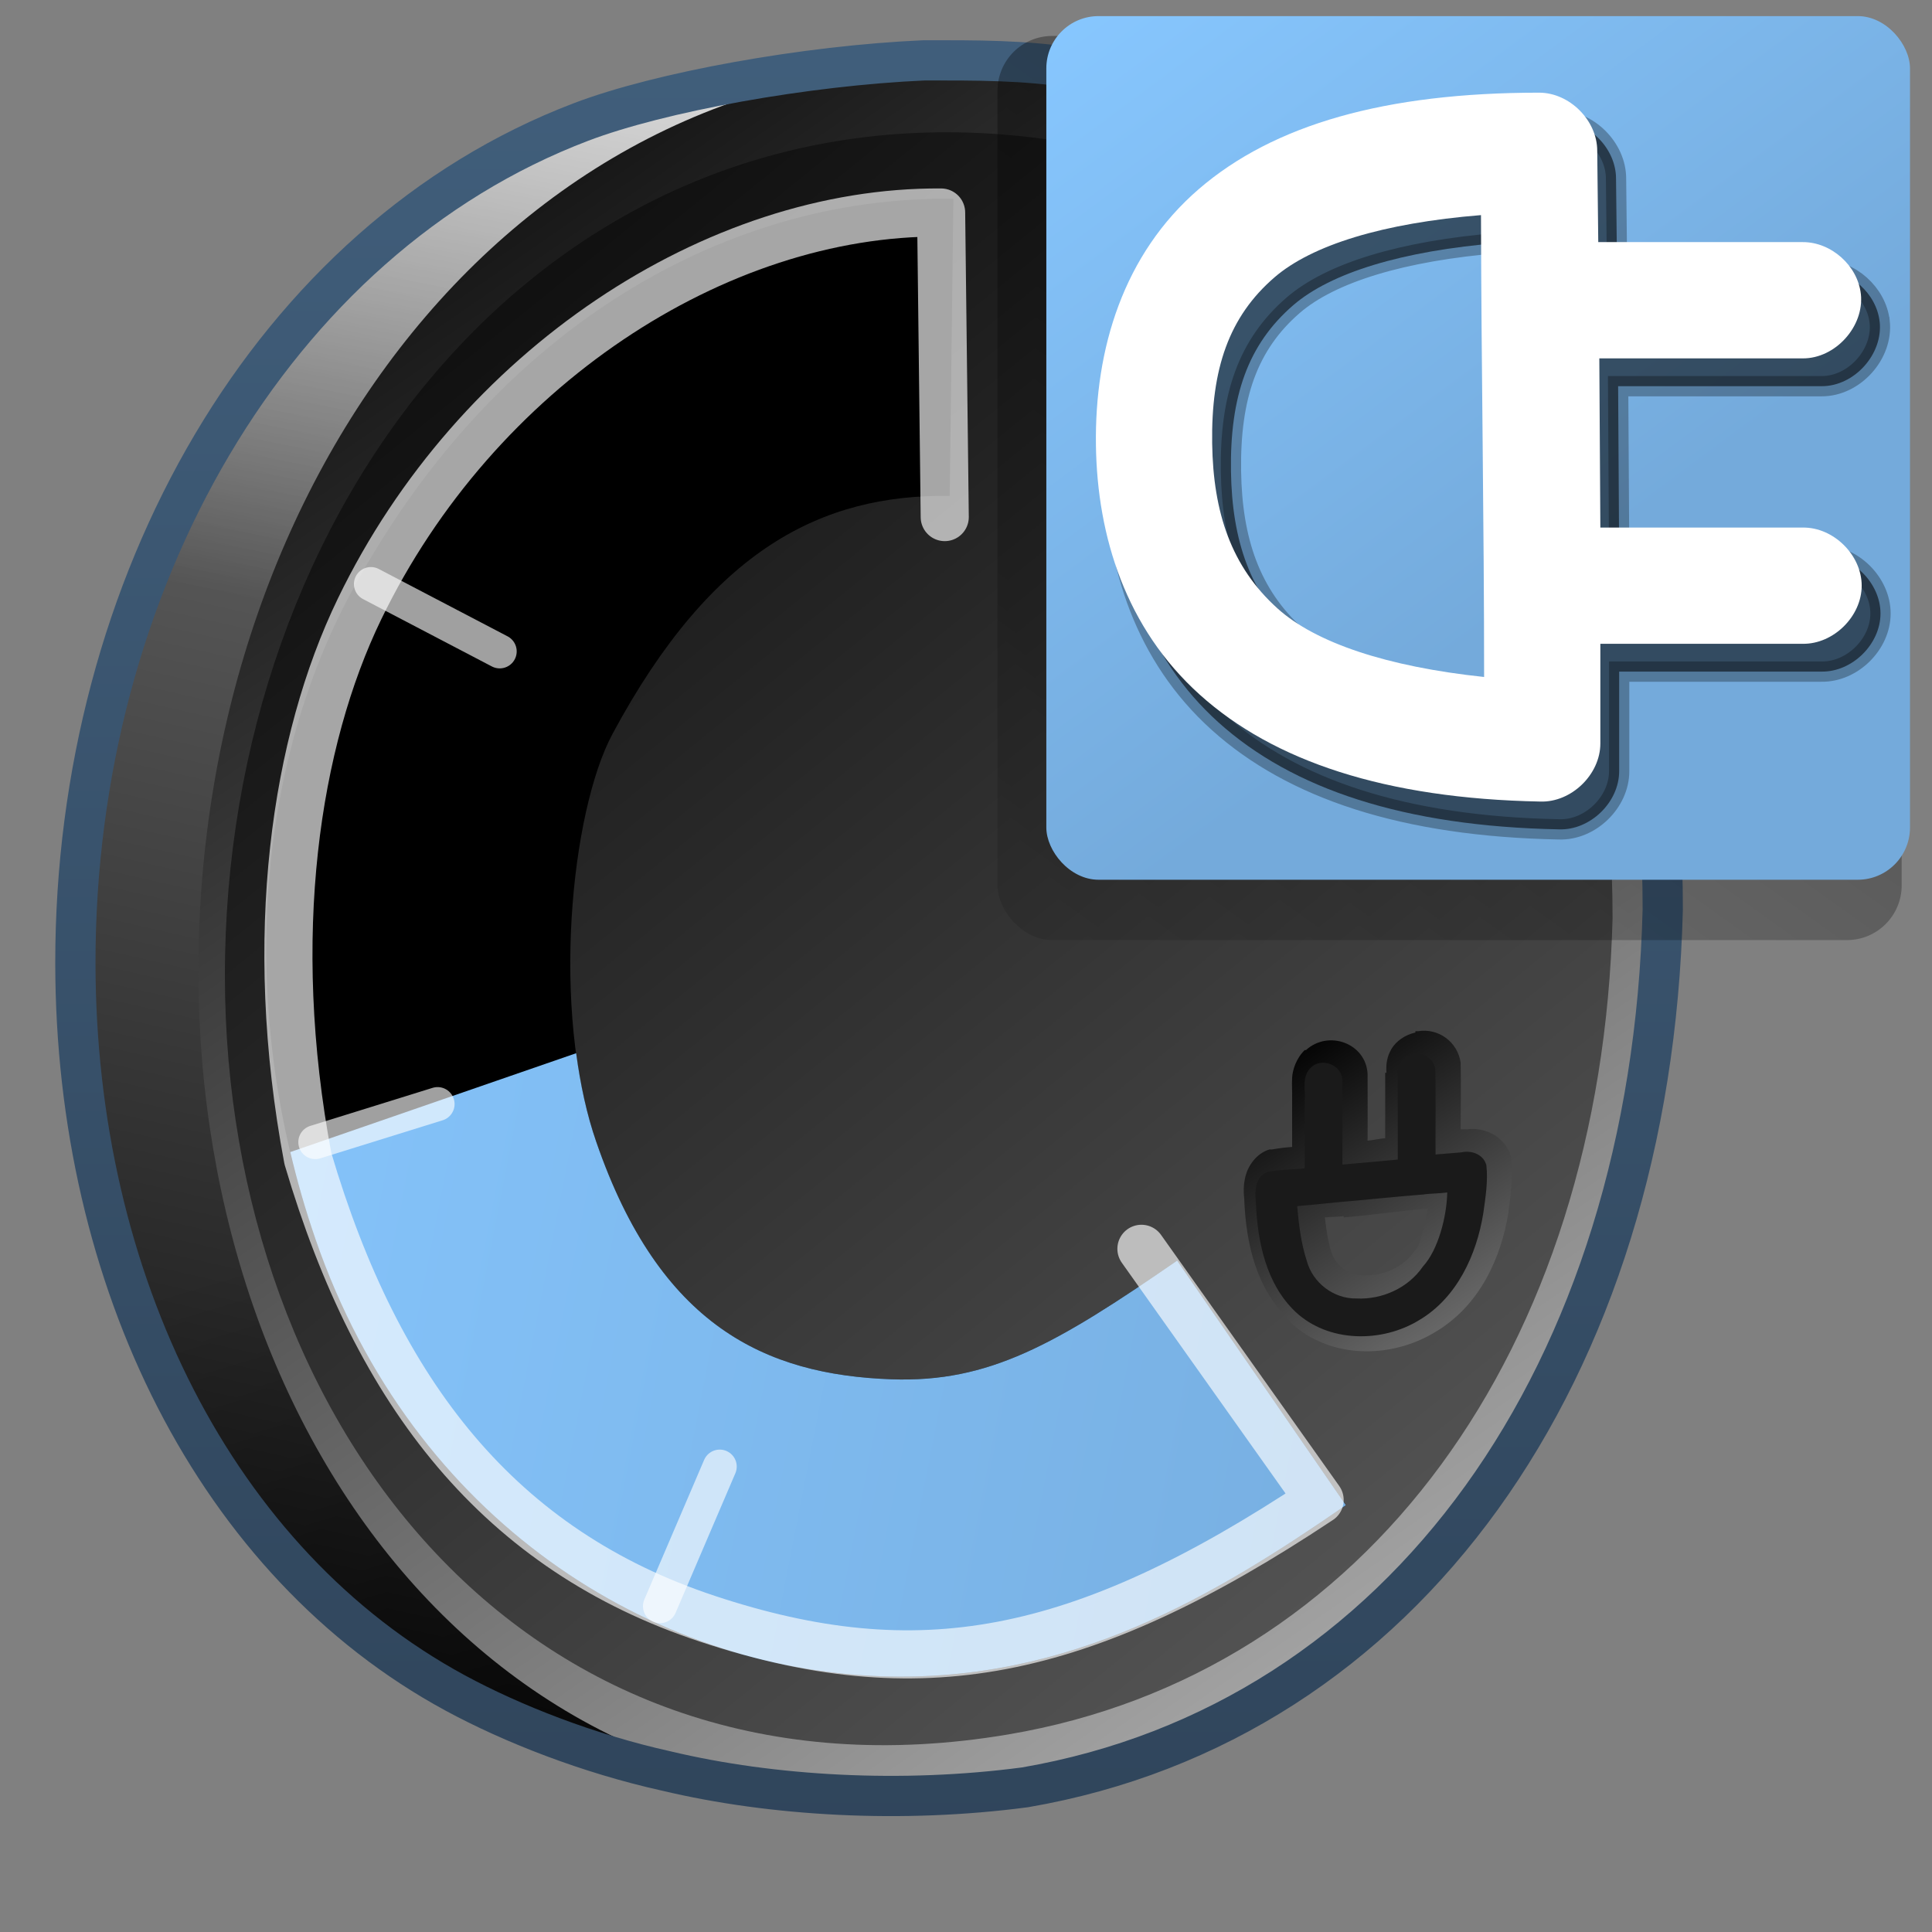 <?xml version="1.0" encoding="UTF-8" standalone="no"?>
<!-- Created with Inkscape (http://www.inkscape.org/) -->

<svg
   xmlns:dc="http://purl.org/dc/elements/1.1/"
   xmlns:cc="http://creativecommons.org/ns#"
   xmlns:rdf="http://www.w3.org/1999/02/22-rdf-syntax-ns#"
   xmlns:svg="http://www.w3.org/2000/svg"
   xmlns="http://www.w3.org/2000/svg"
   xmlns:xlink="http://www.w3.org/1999/xlink"
   xmlns:sodipodi="http://sodipodi.sourceforge.net/DTD/sodipodi-0.dtd"
   xmlns:inkscape="http://www.inkscape.org/namespaces/inkscape"
   width="136.533"
   height="136.533"
   id="svg17172"
   version="1.1"
   inkscape:version="0.92.1 r15371"
   sodipodi:docname="gpm-battery-050-charging.svg">
  <rect width="100%" height="100%" fill="#808080" stroke="none"/>
  <defs
     id="defs17174">
    <linearGradient
       inkscape:collect="always"
       xlink:href="#linearGradient13628-4-4"
       id="linearGradient5121"
       x1="76.42"
       y1="0.342"
       x2="108.432"
       y2="43.422"
       gradientUnits="userSpaceOnUse"
       gradientTransform="matrix(0.995,0,0,0.995,2.921,983.199)" />
    <linearGradient
       id="linearGradient13628-4-4">
      <stop
         style="stop-color:#87c7ff;stop-opacity:1;"
         offset="0"
         id="stop13630-3-0" />
      <stop
         style="stop-color:#74aadb;stop-opacity:1;"
         offset="1"
         id="stop13632-1-0" />
    </linearGradient>
    <linearGradient
       inkscape:collect="always"
       xlink:href="#linearGradient5344-50-0"
       id="linearGradient850"
       gradientUnits="userSpaceOnUse"
       gradientTransform="matrix(2.18,0,0,2.18,-890.143,-176.808)"
       x1="495.948"
       y1="486.777"
       x2="434.51"
       y2="572.777" />
    <linearGradient
       id="linearGradient5344-50-0">
      <stop
         style="stop-color:#000000;stop-opacity:1;"
         offset="0"
         id="stop5346-2-3" />
      <stop
         style="stop-color:#000000;stop-opacity:0;"
         offset="1"
         id="stop5348-5-05" />
    </linearGradient>
    <linearGradient
       inkscape:collect="always"
       xlink:href="#linearGradient13628-4-4"
       id="linearGradient4753"
       gradientUnits="userSpaceOnUse"
       gradientTransform="translate(4.5592641e-8,-1.7670898e-5)"
       x1="2.629"
       y1="1053.908"
       x2="120.99"
       y2="1077.06" />
    <linearGradient
       inkscape:collect="always"
       xlink:href="#linearGradient5439-3-1"
       id="linearGradient19091"
       gradientUnits="userSpaceOnUse"
       gradientTransform="matrix(2.844,0,0,2.844,-448.864,-1705.135)"
       x1="200.438"
       y1="989.05"
       x2="189.375"
       y2="972.425" />
    <linearGradient
       id="linearGradient5439-3-1">
      <stop
         style="stop-color:#ffffff;stop-opacity:1;"
         offset="0"
         id="stop5441-29-29" />
      <stop
         style="stop-color:#000000;stop-opacity:1;"
         offset="1"
         id="stop5443-3-2" />
    </linearGradient>
    <linearGradient
       inkscape:collect="always"
       xlink:href="#linearGradient9863-4-0"
       id="linearGradient19094"
       gradientUnits="userSpaceOnUse"
       gradientTransform="matrix(2.844,0,0,2.844,-811.384,-1458.639)"
       x1="308.688"
       y1="907.003"
       x2="308.688"
       y2="859.373" />
    <linearGradient
       id="linearGradient9863-4-0">
      <stop
         style="stop-color:#2f445a;stop-opacity:1;"
         offset="0"
         id="stop9865-0-7" />
      <stop
         style="stop-color:#415f7c;stop-opacity:1"
         offset="1"
         id="stop9867-6-7" />
    </linearGradient>
    <linearGradient
       inkscape:collect="always"
       xlink:href="#linearGradient5439-3-1"
       id="linearGradient19097"
       gradientUnits="userSpaceOnUse"
       gradientTransform="matrix(2.919,0,0,2.863,-1439.589,-1704.816)"
       x1="585.324"
       y1="1057.644"
       x2="492.583"
       y2="945.614" />
    <linearGradient
       inkscape:collect="always"
       xlink:href="#linearGradient5439-3-1"
       id="linearGradient19100"
       gradientUnits="userSpaceOnUse"
       gradientTransform="matrix(2.896,0,0,2.896,-1404.641,-1736.094)"
       x1="535.576"
       y1="1000.234"
       x2="493.709"
       y2="939.685" />
    <linearGradient
       inkscape:collect="always"
       xlink:href="#linearGradient5344-50-0"
       id="linearGradient19103"
       gradientUnits="userSpaceOnUse"
       gradientTransform="matrix(2.896,0,0,2.896,-1404.641,-1736.094)"
       x1="504.93"
       y1="992.245"
       x2="497.82"
       y2="968.646" />
    <linearGradient
       inkscape:collect="always"
       xlink:href="#linearGradient5362-7-2"
       id="linearGradient19106"
       gradientUnits="userSpaceOnUse"
       gradientTransform="matrix(2.896,0,0,2.896,-1404.641,-1736.094)"
       x1="502.979"
       y1="936.301"
       x2="499.436"
       y2="956.011" />
    <linearGradient
       id="linearGradient5362-7-2">
      <stop
         style="stop-color:#ffffff;stop-opacity:1;"
         offset="0"
         id="stop5364-61-7" />
      <stop
         style="stop-color:#ffffff;stop-opacity:0;"
         offset="1"
         id="stop5366-8-2" />
    </linearGradient>
    <linearGradient
       inkscape:collect="always"
       xlink:href="#linearGradient5439-3-1"
       id="linearGradient19109"
       gradientUnits="userSpaceOnUse"
       gradientTransform="matrix(2.896,0,0,2.896,-1404.641,-1736.094)"
       x1="506.147"
       y1="891.091"
       x2="484.666"
       y2="986.185" />
  </defs>
  <sodipodi:namedview
     id="base"
     pagecolor="#ffffff"
     bordercolor="#666666"
     borderopacity="1.0"
     inkscape:pageopacity="0.0"
     inkscape:pageshadow="2"
     inkscape:zoom="2.8"
     inkscape:cx="124.73335"
     inkscape:cy="65.029657"
     inkscape:document-units="px"
     inkscape:current-layer="layer1"
     showgrid="false"
     inkscape:showpageshadow="false"
     inkscape:window-width="1366"
     inkscape:window-height="714"
     inkscape:window-x="0"
     inkscape:window-y="26"
     inkscape:window-maximized="1" />
  <g
     inkscape:label="Capa 1"
     inkscape:groupmode="layer"
     id="layer1"
     transform="translate(0,-985.986)">
    <path
       inkscape:connector-curvature="0"
       inkscape:export-ydpi="90.041016"
       inkscape:export-xdpi="90.041016"
       inkscape:export-filename="/home/dafeba/DCV/tallerD/bocetos/bateria.png"
       sodipodi:nodetypes="csssssc"
       id="path66386"
       d="m 108.278,1049.996 c -0.811,31.84 -16.618,62.601 -43.787,62.781 -11.465,0.077 -24.137,-2.716 -32.331,-7.154 -16.935,-9.171 -26.773,-29.199 -26.793,-51.572 -0.023,-26.808 13.842,-51.125 35.679,-59.436 6.376,-2.427 18.866,-4.5 27.716,-4.409 23.07,0.236 39.516,26.327 39.516,59.79 z"
       style="display:inline;fill:url(#linearGradient19109);fill-opacity:1;stroke:none;stroke-width:1.067" />
    <path
       inkscape:connector-curvature="0"
       inkscape:export-ydpi="90.041016"
       inkscape:export-xdpi="90.041016"
       inkscape:export-filename="/home/dafeba/DCV/tallerD/bocetos/bateria.png"
       style="display:inline;fill:url(#linearGradient19106);fill-opacity:1;stroke:none;stroke-width:1.067"
       d="M 57.857,1052.603 8.252,1033.028 c 4.85,-16.986 15.597,-31 30.574,-37.514 6.948,-3.022 18.006,-5.454 26.609,-4.796 54.248,-6.94 25.568,62.835 -7.577,61.885 z"
       id="path66388"
       sodipodi:nodetypes="ccscc" />
    <path
       inkscape:connector-curvature="0"
       inkscape:export-ydpi="90.041016"
       inkscape:export-xdpi="90.041016"
       inkscape:export-filename="/home/dafeba/DCV/tallerD/bocetos/bateria.png"
       style="display:inline;fill:url(#linearGradient19103);fill-opacity:1;stroke:none;stroke-width:1.067"
       d="m 65.514,1112.776 c -8.476,1.218 -20.275,-2 -27.07,-4.375 -16.732,-5.848 -27.964,-21.324 -31.705,-40.202 -0.901,-4.548 22.182,-1.102 36.768,0.698 34.386,-2.039 77.958,27.821 22.007,43.879 z"
       id="path66390"
       sodipodi:nodetypes="csscc" />
    <path
       inkscape:connector-curvature="0"
       inkscape:export-ydpi="90.041016"
       inkscape:export-xdpi="90.041016"
       inkscape:export-filename="/home/dafeba/DCV/tallerD/bocetos/bateria.png"
       style="display:inline;fill:url(#linearGradient19100);fill-opacity:1;stroke:none;stroke-width:1.067"
       d="m 117.5,1050.246 c -0.811,32.706 -18.289,57.458 -45.08,62.065 -35.822,6.161 -58.368,-23.543 -58.4,-57.643 -0.033,-35.477 23.552,-66.706 57.949,-64.003 27.087,2.128 45.531,25.21 45.531,59.582 z"
       id="path66392"
       sodipodi:nodetypes="csssc" />
    <path
       inkscape:connector-curvature="0"
       style="display:inline;fill:url(#linearGradient19097);fill-opacity:1;stroke:none;stroke-width:1.067"
       d="m 113.959,1050.869 c -0.769,30.401 -17.332,53.408 -42.722,57.691 -33.948,5.727 -55.314,-21.884 -55.344,-53.581 -0.032,-32.977 22.319,-62.006 54.917,-59.493 25.67,1.978 43.149,23.433 43.149,55.383 z"
       id="path66394"
       sodipodi:nodetypes="csssc"
       inkscape:export-filename="/home/dafeba/DCV/tallerD/bocetos/bateria.png"
       inkscape:export-xdpi="90.041016"
       inkscape:export-ydpi="90.041016" />
    <path
       inkscape:connector-curvature="0"
       inkscape:export-ydpi="90.041016"
       inkscape:export-xdpi="90.041016"
       inkscape:export-filename="/home/dafeba/DCV/tallerD/bocetos/bateria.png"
       sodipodi:nodetypes="csssccccc"
       id="path66396"
       d="m 65.328,990.25 c -8.407,0.369 -18.688,2.232 -24.267,4.356 C 19.223,1002.917 5.304,1027.264 5.327,1054.072 c 0.02,22.373 9.909,42.384 26.844,51.556 4.033,2.184 9.405,4.29 14.924,5.515 7.495,1.785 16.674,2.301 25.343,1.152 26.792,-4.608 44.255,-29.339 45.067,-62.045 0,-32.681 -16.609,-55.484 -41.533,-59.444 -3.522,-0.583 -7.089,-0.556 -10.644,-0.556 z"
       style="display:inline;fill:none;stroke:url(#linearGradient19094);stroke-width:2.844;stroke-linecap:round;stroke-linejoin:round;stroke-miterlimit:4;stroke-dasharray:none;stroke-dashoffset:0;stroke-opacity:1" />
    <path
       style="color:#000000;font-style:normal;font-variant:normal;font-weight:normal;font-stretch:normal;font-size:medium;line-height:normal;font-family:'Bitstream Vera Sans';-inkscape-font-specification:'Bitstream Vera Sans';text-indent:0;text-align:start;text-decoration:none;text-decoration-line:none;letter-spacing:normal;word-spacing:normal;text-transform:none;writing-mode:lr-tb;direction:ltr;baseline-shift:baseline;text-anchor:start;display:inline;overflow:visible;visibility:visible;fill:url(#linearGradient19091);fill-opacity:1;fill-rule:nonzero;stroke:none;stroke-width:0.99px;marker:none;enable-background:accumulate"
       d="m 100.025,1058.865 v 0.089 c -0.73,0.162 -1.36,0.606 -1.689,1.155 -0.317,0.53 -0.401,1.091 -0.356,1.689 h -0.089 v 4.622 c -0.417,0.037 -0.828,0.139 -1.244,0.176 8e-4,-1.527 0.011,-3.084 0,-4.622 v -0.089 c -0.11,-2.175 -2.769,-3.139 -4.356,-1.689 h -0.089 c -0.602,0.589 -0.862,1.402 -0.889,1.956 -0.028,0.575 0.014,1.048 0,1.244 v 0.089 3.556 c -0.472,0.031 -0.888,0.082 -1.422,0.176 h -0.089 -0.089 c -0.937,0.282 -1.506,1.161 -1.689,1.867 -0.174,0.67 -0.138,1.225 -0.089,1.689 0.001,0.029 -0.001,0.06 0,0.089 0.129,2.872 0.773,6.144 3.2,8.445 v 0.089 c 2.847,2.671 7.186,2.629 10.311,0.711 3.123,-1.851 4.641,-5.231 5.156,-8.445 v -0.089 c 0.151,-1.092 0.328,-2.283 0.178,-3.644 v -0.089 -0.089 c -0.199,-0.793 -0.799,-1.399 -1.422,-1.689 -0.54,-0.25 -1.128,-0.347 -1.689,-0.267 h -0.267 -0.178 c 0.003,-1.513 0.03,-3.082 0,-4.622 v -0.089 c -0.213,-1.475 -1.58,-2.465 -3.022,-2.222 -0.064,0 -0.114,0 -0.178,0 z m 4,9.511 c 0.043,0 0.128,0 0.178,0 -0.017,0 -0.071,0.091 -0.089,0.089 0.029,0 0.066,0 0.089,0 0.05,0.828 -0.035,1.721 -0.178,2.756 -0.244,1.525 -0.891,2.92 -1.689,4.178 v -0.176 c 1.049,-1.589 1.651,-3.563 1.689,-5.244 l 0.089,-1.511 h -0.178 l 0.089,-0.089 z m -0.178,0.089 -1.333,0.176 c -0.162,0.029 -0.398,0.072 -0.711,0.089 -0.256,0 -0.531,0.051 -0.8,0.088 -0.059,0 -0.113,0 -0.178,0 -0.088,0 -0.179,0 -0.267,0 v -0.088 l 1.422,-0.176 1.867,-0.089 z m -13.333,1.334 c 0.05,0 0.126,0 0.178,0 l 0.089,1.244 c 0.117,1.302 0.362,2.704 0.8,4.089 -0.583,-1.365 -1,-2.85 -1.067,-4.444 v -0.089 c -0.034,-0.312 -0.028,-0.636 0,-0.8 z m 10.4,1.6 c -0.262,1.119 -0.458,2.465 -0.889,2.933 l -0.089,0.089 c -0.756,1.104 -2.179,1.758 -3.556,1.689 h -0.089 c -0.953,0.029 -1.973,-0.756 -2.222,-1.689 -0.233,-0.717 -0.339,-1.59 -0.444,-2.4 0.456,-0.043 0.877,-0.037 1.333,-0.088 v 0.088 c 2.011,-0.168 4.002,-0.468 5.956,-0.622 z m -9.244,3.822 c 0.271,0.917 0.817,1.707 1.511,2.311 -0.072,-0.06 -0.198,-0.029 -0.267,-0.089 -0.608,-0.576 -0.892,-1.43 -1.244,-2.222 z m 8.978,2.045 c -0.201,0.156 -0.314,0.403 -0.533,0.533 v 0.089 c -0.079,0.048 -0.185,0.043 -0.267,0.089 0.312,-0.165 0.517,-0.496 0.8,-0.711 z"
       id="path66398"
       inkscape:connector-curvature="0"
       inkscape:export-filename="/home/dafeba/DCV/tallerD/bocetos/bateria.png"
       inkscape:export-xdpi="90.041016"
       inkscape:export-ydpi="90.041016" />
    <path
       style="color:#000000;font-style:normal;font-variant:normal;font-weight:normal;font-stretch:normal;font-size:medium;line-height:normal;font-family:'Bitstream Vera Sans';-inkscape-font-specification:'Bitstream Vera Sans';text-indent:0;text-align:start;text-decoration:none;text-decoration-line:none;letter-spacing:normal;word-spacing:normal;text-transform:none;writing-mode:lr-tb;direction:ltr;baseline-shift:baseline;text-anchor:start;display:inline;overflow:visible;visibility:visible;fill:#1a1a1a;fill-opacity:1;stroke:none;stroke-width:0.99px;marker:none;enable-background:accumulate"
       d="m 99.847,1060.465 c -0.767,0.122 -1.164,0.926 -1.067,1.643 0,1.941 0,3.882 0,5.823 -1.304,0.119 -2.607,0.236 -3.911,0.356 -0.005,-2 0.009,-4 -0.005,-6 -0.053,-1.047 -1.469,-1.598 -2.215,-0.861 -0.667,0.603 -0.384,1.549 -0.445,2.337 0,1.597 0,3.193 0,4.79 -0.855,0.088 -1.724,0.085 -2.568,0.236 -0.971,0.293 -0.968,1.427 -0.879,2.248 0.113,2.732 0.732,5.699 2.793,7.654 2.331,2.187 6.106,2.205 8.749,0.583 2.659,-1.575 4.053,-4.606 4.526,-7.559 0.154,-1.113 0.34,-2.256 0.217,-3.377 -0.194,-0.774 -1.053,-1.08 -1.769,-0.916 -0.608,0.051 -1.216,0.102 -1.824,0.151 -0.011,-2.013 0.023,-4.029 -0.017,-6.041 -0.105,-0.723 -0.872,-1.242 -1.582,-1.07 z m 0.711,15.022 c -1.039,1.519 -2.882,2.352 -4.704,2.261 -1.603,0.034 -3.095,-1.118 -3.506,-2.661 -0.406,-1.25 -0.562,-2.563 -0.679,-3.867 0.904,-0.082 1.818,-0.159 2.709,-0.259 2.075,-0.173 4.157,-0.405 6.225,-0.563 0.331,-0.063 1.16,-0.068 1.674,-0.142 -0.038,1.693 -0.632,4.051 -1.72,5.233 z"
       id="path66402"
       inkscape:connector-curvature="0"
       sodipodi:nodetypes="ccccccccccccccccccccccccccc"
       inkscape:export-filename="/home/dafeba/DCV/tallerD/bocetos/bateria.png"
       inkscape:export-xdpi="90.041016"
       inkscape:export-ydpi="90.041016" />
    <path
       style="color:#000000;font-style:normal;font-variant:normal;font-weight:normal;font-stretch:normal;font-size:medium;line-height:normal;font-family:sans-serif;font-variant-ligatures:normal;font-variant-position:normal;font-variant-caps:normal;font-variant-numeric:normal;font-variant-alternates:normal;font-feature-settings:normal;text-indent:0;text-align:start;text-decoration:none;text-decoration-line:none;text-decoration-style:solid;text-decoration-color:#000000;letter-spacing:normal;word-spacing:normal;text-transform:none;writing-mode:lr-tb;direction:ltr;text-orientation:mixed;dominant-baseline:auto;baseline-shift:baseline;text-anchor:start;white-space:normal;shape-padding:0;clip-rule:nonzero;display:inline;overflow:visible;visibility:visible;opacity:1;isolation:auto;mix-blend-mode:normal;color-interpolation:sRGB;color-interpolation-filters:linearRGB;solid-color:#000000;solid-opacity:1;vector-effect:none;fill:#000000;fill-opacity:1;fill-rule:nonzero;stroke:none;stroke-width:2.5;stroke-linecap:round;stroke-linejoin:round;stroke-miterlimit:4;stroke-dasharray:none;stroke-dashoffset:0;stroke-opacity:1;color-rendering:auto;image-rendering:auto;shape-rendering:auto;text-rendering:auto;enable-background:accumulate"
       d="m 67.377,1000.029 c -16.69,-0.207 -32.835,9.733 -42.584,27.869 -6.96,12.948 -7.893,30.081 -2.504,45.637 6.92e-4,0 0.001,0 0.002,0.01 6.92,20.065 23.888,30.326 39.947,30.9 13.4,0.48 23.655,-5.728 32.875,-12.09 l -11.926,-17.283 c -8.604,5.937 -13.296,8.634 -20.199,8.387 -8.877,-0.318 -16.36,-3.75 -20.846,-16.764 l -0.004,-0.01 -0.004,-0.01 c -3.223,-9.296 -1.786,-23.358 1.156,-28.832 7.028,-13.075 14.805,-16.926 23.826,-16.814 z"
       id="path4684"
       inkscape:connector-curvature="0" />
    <path
       style="color:#000000;font-style:normal;font-variant:normal;font-weight:normal;font-stretch:normal;font-size:medium;line-height:normal;font-family:sans-serif;font-variant-ligatures:normal;font-variant-position:normal;font-variant-caps:normal;font-variant-numeric:normal;font-variant-alternates:normal;font-feature-settings:normal;text-indent:0;text-align:start;text-decoration:none;text-decoration-line:none;text-decoration-style:solid;text-decoration-color:#000000;letter-spacing:normal;word-spacing:normal;text-transform:none;writing-mode:lr-tb;direction:ltr;text-orientation:mixed;dominant-baseline:auto;baseline-shift:baseline;text-anchor:start;white-space:normal;shape-padding:0;clip-rule:nonzero;display:inline;overflow:visible;visibility:visible;opacity:1;isolation:auto;mix-blend-mode:normal;color-interpolation:sRGB;color-interpolation-filters:linearRGB;solid-color:#000000;solid-opacity:1;vector-effect:none;fill:url(#linearGradient4753);fill-opacity:1;fill-rule:nonzero;stroke:none;stroke-width:21;stroke-linecap:butt;stroke-linejoin:miter;stroke-miterlimit:4;stroke-dasharray:none;stroke-dashoffset:0;stroke-opacity:1;color-rendering:auto;image-rendering:auto;shape-rendering:auto;text-rendering:auto;enable-background:accumulate"
       d="m 40.717,1060.416 -20.203,6.986 c 0.487,2.062 1.075,4.111 1.775,6.133 6.9e-4,0 9.6e-4,0 0.002,0.01 6.92,20.065 23.888,30.326 39.947,30.9 13.4,0.48 23.655,-5.728 32.875,-12.09 L 83.188,1075.072 c -8.604,5.937 -13.296,8.634 -20.199,8.387 -8.877,-0.318 -16.36,-3.75 -20.846,-16.764 l -0.004,-0.01 -0.004,-0.01 c -0.666,-1.92 -1.122,-4.049 -1.418,-6.258 z"
       id="path4731"
       inkscape:connector-curvature="0" />
    <path
       style="display:inline;fill:none;stroke:#ffffff;stroke-width:2.4;stroke-linecap:round;stroke-linejoin:round;stroke-miterlimit:4;stroke-dasharray:none;stroke-opacity:0.628"
       d="m 46.639,1099.494 4.225,-9.866"
       id="path4707"
       inkscape:connector-curvature="0"
       sodipodi:nodetypes="cc" />
    <path
       sodipodi:nodetypes="cc"
       inkscape:connector-curvature="0"
       id="path4718"
       d="m 26.211,1027.259 9.104,4.761"
       style="display:inline;fill:none;stroke:#ffffff;stroke-width:2.4;stroke-linecap:round;stroke-linejoin:miter;stroke-miterlimit:4;stroke-dasharray:none;stroke-opacity:0.628" />
    <path
       style="display:inline;fill:none;stroke:#ffffff;stroke-width:2.4;stroke-linecap:round;stroke-linejoin:miter;stroke-miterlimit:4;stroke-dasharray:none;stroke-opacity:0.628"
       d="m 22.281,1066.699 8.644,-2.689"
       id="path4748"
       inkscape:connector-curvature="0"
       sodipodi:nodetypes="cc" />
    <path
       style="display:inline;fill:none;stroke:#ffffff;stroke-width:3.4;stroke-linecap:round;stroke-linejoin:round;stroke-miterlimit:4;stroke-dasharray:none;stroke-opacity:0.65"
       d="m 66.764,1022.528 -0.256,-21.524 c -15.888,-0.115 -32.866,10.992 -41.099,28.016 -4.522,9.35 -6.612,23.11 -3.649,38.845 4.935,16.721 13.589,27.678 28.235,32.519 14.831,4.902 26.24,2.914 43.262,-8.399 l -12.593,-17.746"
       id="path4722"
       inkscape:connector-curvature="0"
       sodipodi:nodetypes="ccscscc" />
    <rect
       inkscape:export-ydpi="57.964222"
       inkscape:export-xdpi="57.964222"
       inkscape:export-filename="/home/dafeba/DCV/tallerD/bocetos/08-09-22-hastaahora.png"
       ry="3.866"
       rx="3.866"
       y="988.527"
       x="70.494"
       height="63.894"
       width="63.896"
       id="rect846"
       style="display:inline;fill:url(#linearGradient850);fill-opacity:1;stroke:none;stroke-width:1.067" />
    <rect
       inkscape:export-ydpi="57.964222"
       inkscape:export-xdpi="57.964222"
       inkscape:export-filename="/home/dafeba/DCV/tallerD/bocetos/08-09-22-hastaahora.png"
       ry="3.693"
       rx="3.693"
       y="987.124"
       x="73.943"
       height="61.033"
       width="61.035"
       id="rect848"
       style="display:inline;fill:url(#linearGradient5121);fill-opacity:1;stroke:none;stroke-width:1.707;stroke-miterlimit:4;stroke-dasharray:none" />
    <path
       style="color:#000000;font-style:normal;font-variant:normal;font-weight:normal;font-stretch:normal;font-size:medium;line-height:normal;font-family:'Bitstream Vera Sans';-inkscape-font-specification:'Bitstream Vera Sans';text-indent:0;text-align:start;text-decoration:none;text-decoration-line:none;letter-spacing:normal;word-spacing:normal;text-transform:none;writing-mode:lr-tb;direction:ltr;baseline-shift:baseline;text-anchor:start;display:inline;overflow:visible;visibility:visible;fill:#000000;fill-opacity:0.556;stroke:#000000;stroke-width:1.433;stroke-miterlimit:4;stroke-dasharray:none;stroke-opacity:0.291;marker:none;enable-background:accumulate"
       d="m 132.834,1008.728 c -0.216,-2 -2.096,-3.679 -4.107,-3.667 h -14.45 l -0.073,-6.454 c 0,-2.151 -1.957,-4.107 -4.107,-4.107 -10.844,0 -18.755,2.243 -24.058,6.821 -5.303,4.578 -7.362,11.261 -7.261,18.117 0.094,6.433 2.12,12.907 7.335,17.603 5.215,4.696 13.1,7.346 24.058,7.555 2.199,0.079 4.255,-1.907 4.254,-4.107 v -7.041 h 14.303 c 2.17,0.031 4.166,-1.937 4.166,-4.107 0,-2.17 -1.996,-4.138 -4.166,-4.107 h -14.303 l -0.073,-11.956 h 14.376 c 2.305,0.014 4.354,-2.255 4.108,-4.548 z m -26.625,27.065 c -6.88,-0.728 -11.907,-2.419 -14.596,-4.841 -3.268,-2.942 -4.549,-6.778 -4.621,-11.662 -0.078,-5.284 1.193,-8.966 4.401,-11.736 2.651,-2.288 7.677,-3.842 14.596,-4.401 0.024,10.878 0.221,21.784 0.221,32.64 z"
       id="path5123"
       inkscape:connector-curvature="0"
       sodipodi:nodetypes="cccccscsccccscccccccssscc"
       inkscape:export-filename="/home/dafeba/DCV/tallerD/bocetos/bateria.png"
       inkscape:export-xdpi="90.041016"
       inkscape:export-ydpi="90.041016" />
    <path
       inkscape:export-ydpi="90.041016"
       inkscape:export-xdpi="90.041016"
       inkscape:export-filename="/home/dafeba/DCV/tallerD/bocetos/bateria.png"
       sodipodi:nodetypes="cccccscsccccscccccccssscc"
       inkscape:connector-curvature="0"
       id="path66454-5"
       d="m 131.505,1006.763 c -0.216,-2 -2.096,-3.679 -4.107,-3.667 h -14.45 l -0.073,-6.454 c 0,-2.151 -1.957,-4.107 -4.107,-4.107 -10.844,0 -18.755,2.243 -24.058,6.821 -5.303,4.578 -7.362,11.261 -7.261,18.117 0.094,6.433 2.12,12.907 7.335,17.603 5.215,4.696 13.1,7.346 24.058,7.555 2.199,0.079 4.255,-1.907 4.254,-4.107 v -7.041 h 14.303 c 2.17,0.031 4.166,-1.937 4.166,-4.107 0,-2.17 -1.996,-4.138 -4.166,-4.107 h -14.303 l -0.073,-11.956 h 14.376 c 2.305,0.014 4.354,-2.255 4.108,-4.548 z m -26.625,27.065 c -6.88,-0.728 -11.907,-2.419 -14.596,-4.841 -3.268,-2.943 -4.549,-6.778 -4.621,-11.662 -0.078,-5.284 1.193,-8.966 4.401,-11.736 2.651,-2.288 7.677,-3.842 14.596,-4.401 0.024,10.878 0.221,21.784 0.221,32.64 z"
       style="color:#000000;font-style:normal;font-variant:normal;font-weight:normal;font-stretch:normal;font-size:medium;line-height:normal;font-family:'Bitstream Vera Sans';-inkscape-font-specification:'Bitstream Vera Sans';text-indent:0;text-align:start;text-decoration:none;text-decoration-line:none;letter-spacing:normal;word-spacing:normal;text-transform:none;writing-mode:lr-tb;direction:ltr;baseline-shift:baseline;text-anchor:start;display:inline;overflow:visible;visibility:visible;fill:#ffffff;fill-opacity:1;stroke:none;stroke-width:0.533;marker:none;enable-background:accumulate" />
  </g>
</svg>
